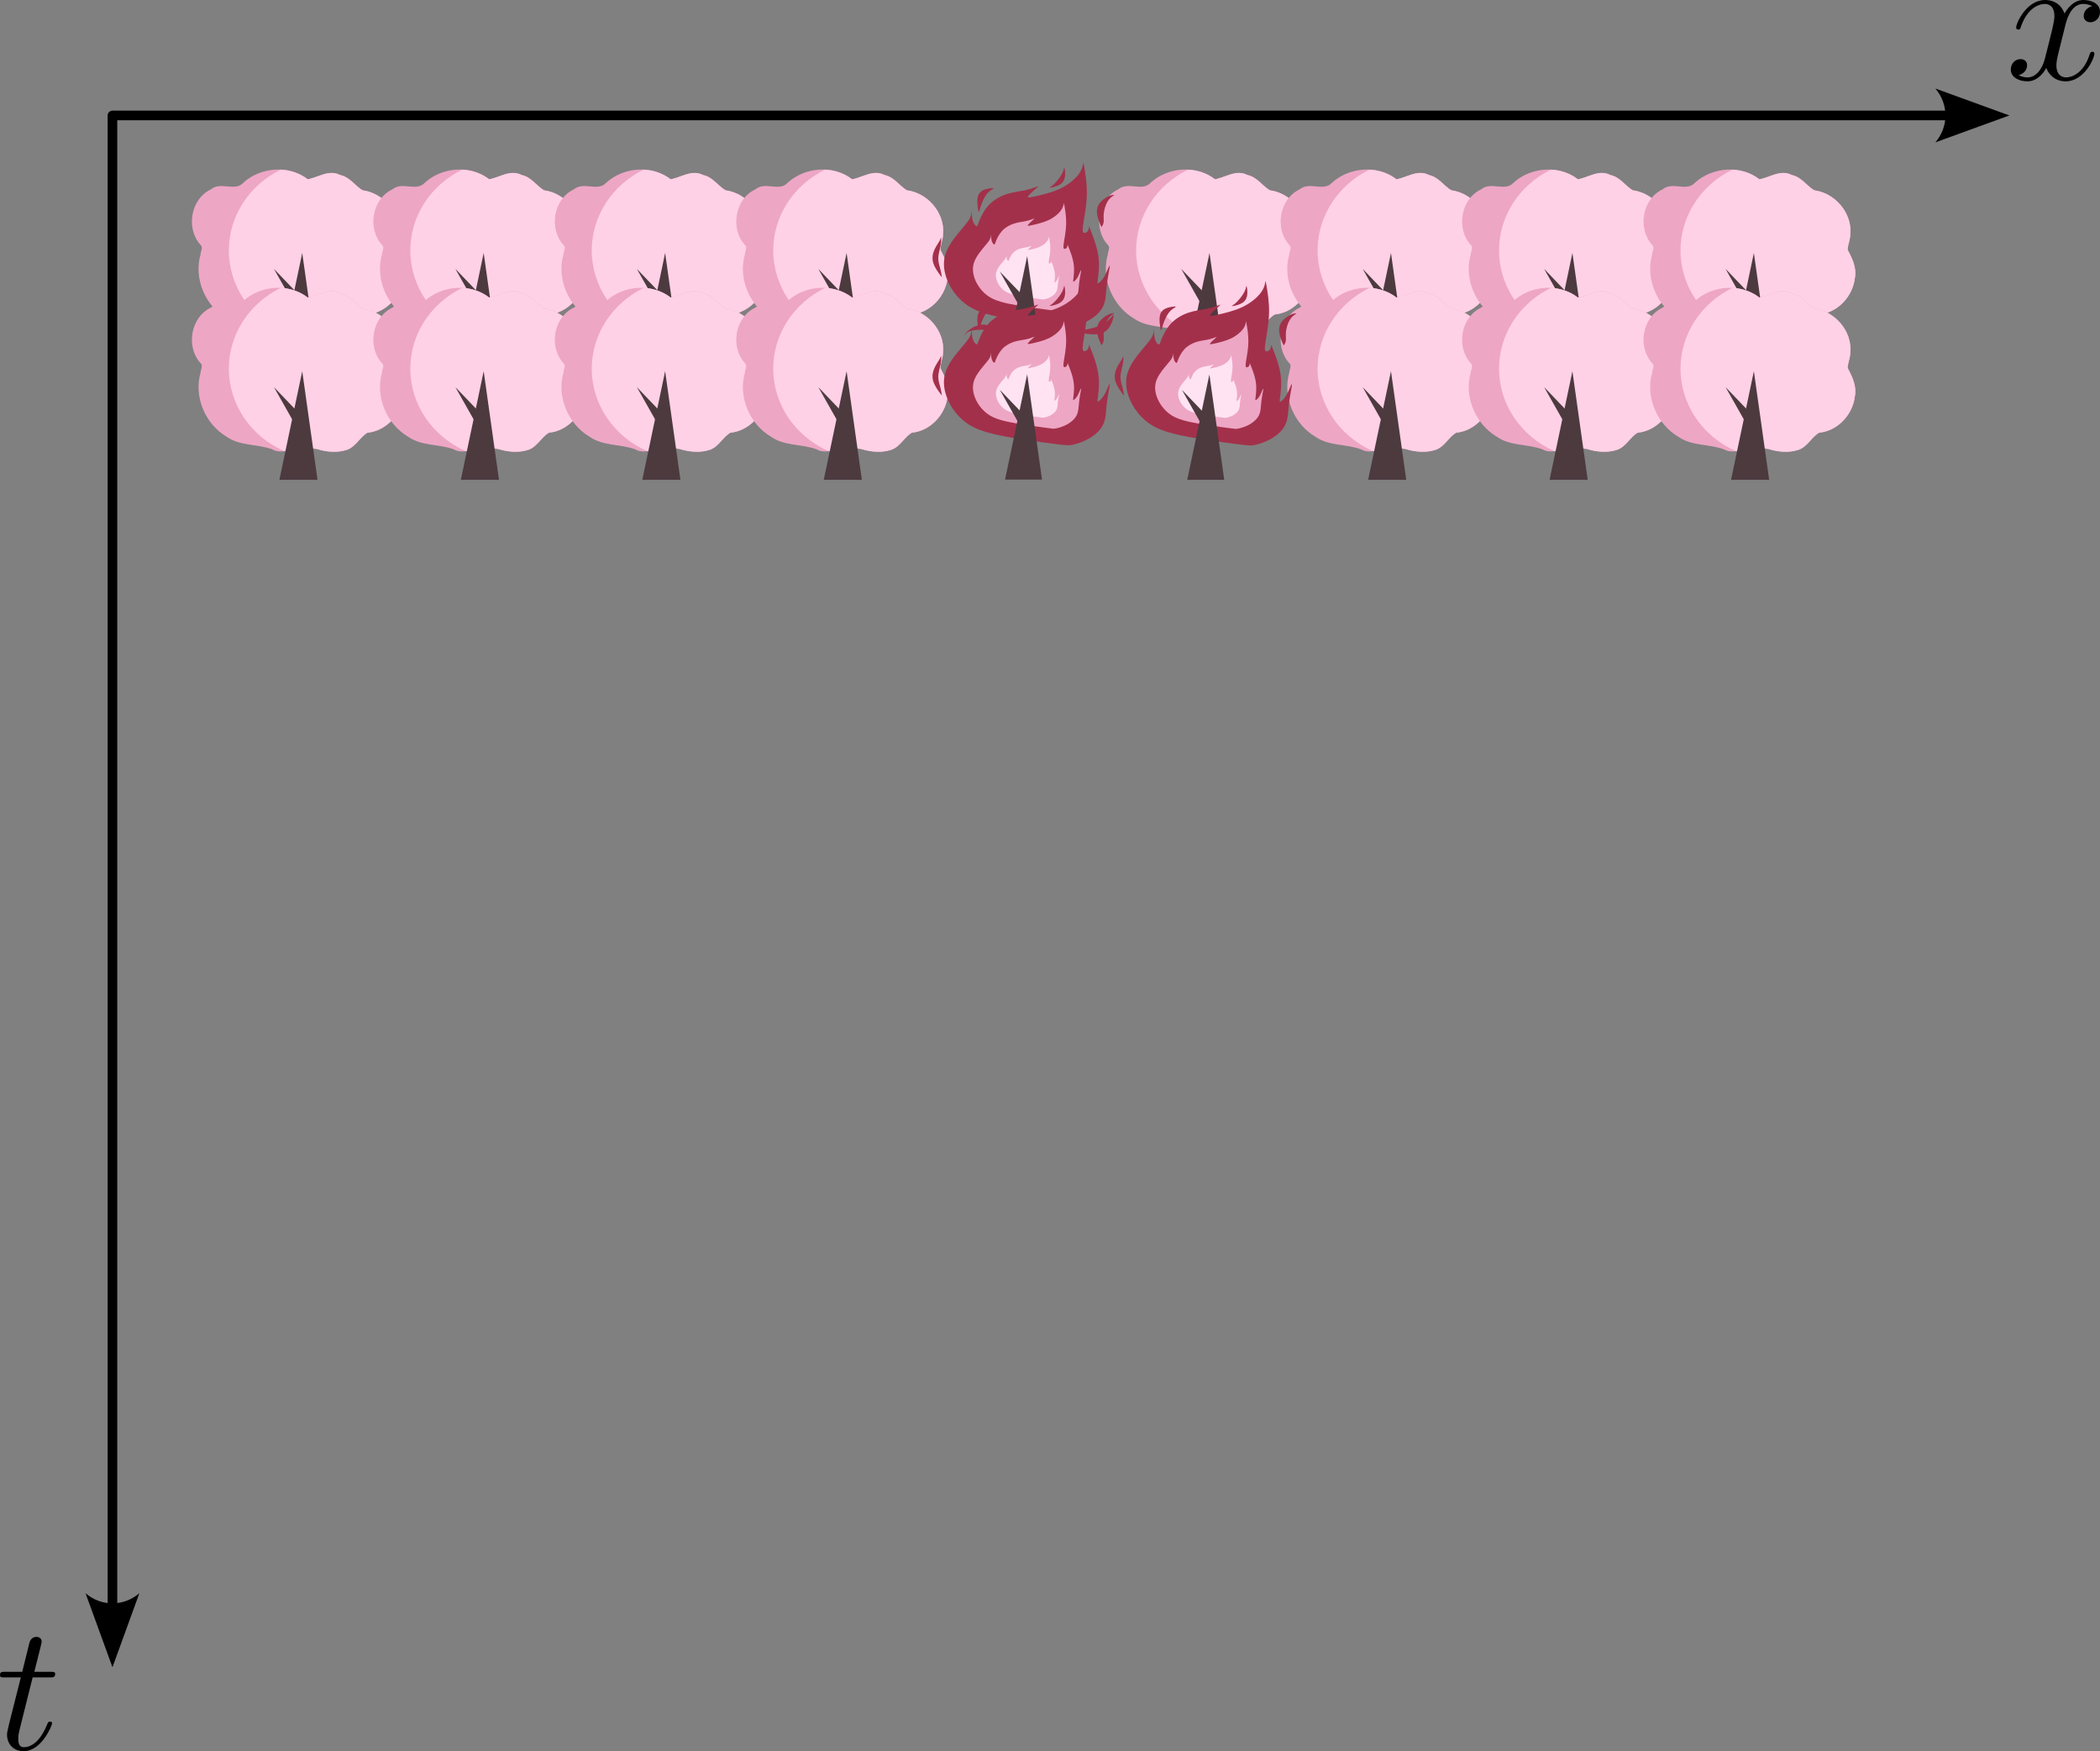 <?xml version="1.0" encoding="UTF-8" standalone="no"?>
<svg
   width="503.557pt"
   height="419.805pt"
   viewBox="0 0 503.557 419.805"
   version="1.2"
   id="svg711"
   sodipodi:docname="arbre10.svg"
   inkscape:version="1.4.1 (1:1.4.1+202503302257+93de688d07)"
   inkscape:export-filename="arbre2.svg"
   inkscape:export-xdpi="320"
   inkscape:export-ydpi="320"
   xmlns:inkscape="http://www.inkscape.org/namespaces/inkscape"
   xmlns:sodipodi="http://sodipodi.sourceforge.net/DTD/sodipodi-0.dtd"
   xmlns="http://www.w3.org/2000/svg"
   xmlns:svg="http://www.w3.org/2000/svg">
  <rect x="0" y="0" width="503.557" height="419.805" fill="#808080" stroke="none"/>
  <sodipodi:namedview
     id="namedview711"
     pagecolor="#ffffff"
     bordercolor="#666666"
     borderopacity="1.0"
     inkscape:showpageshadow="2"
     inkscape:pageopacity="0.0"
     inkscape:pagecheckerboard="0"
     inkscape:deskcolor="#d1d1d1"
     inkscape:document-units="pt"
     inkscape:zoom="1.2677771"
     inkscape:cx="331.28853"
     inkscape:cy="305.65311"
     inkscape:window-width="1850"
     inkscape:window-height="1016"
     inkscape:window-x="0"
     inkscape:window-y="0"
     inkscape:window-maximized="1"
     inkscape:current-layer="surface4059148">
    <inkscape:page
       x="0"
       y="0"
       width="503.557"
       height="419.805"
       id="page2"
       margin="0"
       bleed="0" />
  </sodipodi:namedview>
  <defs
     id="defs2">
    <clipPath
       id="clip1">
      <path
         d="m 482,0 h 21.555 V 20 H 482 Z m 0,0"
         id="path1" />
    </clipPath>
    <clipPath
       id="clip2">
      <path
         d="m 0,392 h 14 v 27.805 H 0 Z m 0,0"
         id="path2" />
    </clipPath>
  </defs>
  <g
     id="surface4059148">
    <path
       style="fill:#eea6c5;fill-opacity:1;fill-rule:nonzero;stroke:none"
       d="m 289.551,79.594 c -2.004,-0.566 -4.539,1.039 -6.676,-0.207 -3.582,-1.359 -7.746,-0.742 -10.996,-3.055 -5.117,-3.02 -7.898,-9.57 -6.238,-15.324 0.019,-0.781 0.711,-1.723 -0.031,-2.328 -3.535,-3.926 -2.34,-11.004 2.516,-13.277 2.383,-1.992 5.754,0.645 7.773,-1.598 4.141,-3.781 10.953,-4.305 15.441,-0.832 2.375,-0.359 5.074,-2.453 7.797,-1.012 2.273,0.465 3.566,2.578 5.336,3.652 4.992,0.637 9.148,5.422 8.684,10.508 0,1.273 -0.598,2.527 -0.648,3.75 1.117,2.094 2.223,4.359 1.734,6.809 -0.504,4.371 -4.109,8.281 -8.562,8.703 -1.789,1.02 -2.77,3.316 -4.875,4.082 -2.391,0.809 -5,0.551 -7.336,-0.188 -1.918,-0.035 -5,-2.5 -2.18,-3.824 2.977,-0.82 0.09,2.773 -0.93,3.406 -0.266,0.25 -0.535,0.496 -0.809,0.734 z m 0,0"
       id="path3" />
    <path
       style="fill:#ffd1e6;fill-opacity:1;fill-rule:nonzero;stroke:none"
       d="m 284.887,40.66 c -7.645,3.746 -12.449,11.219 -12.457,19.375 0.004,8.488 5.195,16.199 13.312,19.781 1.328,-0.156 2.656,-0.547 3.809,-0.223 0.273,-0.238 0.543,-0.484 0.809,-0.734 0.18,-0.113 0.422,-0.324 0.68,-0.582 0.688,0.574 1.652,0.984 2.43,1 2.336,0.738 4.945,0.996 7.336,0.188 2.105,-0.766 3.086,-3.062 4.875,-4.082 4.453,-0.422 8.059,-4.332 8.562,-8.703 0.488,-2.449 -0.617,-4.715 -1.734,-6.809 0.051,-1.223 0.648,-2.477 0.648,-3.75 0.465,-5.086 -3.688,-9.871 -8.684,-10.508 -1.77,-1.074 -3.062,-3.188 -5.336,-3.652 -2.723,-1.441 -5.422,0.652 -7.797,1.012 -1.867,-1.445 -4.141,-2.195 -6.453,-2.312 z m 0,0"
       id="path4" />
    <path
       style="fill:#4c3a3f;fill-opacity:1;fill-rule:nonzero;stroke:none"
       d="m 284.551,86.676 h 9.141 l -3.664,-26.035 z m 0,0"
       id="path5" />
    <path
       style="fill:#4c3a3f;fill-opacity:1;fill-rule:nonzero;stroke:none"
       d="m 287.777,72.477 -4.531,-8.012 5.035,5.25 z m 0,0"
       id="path6" />
    <path
       style="fill:#eea6c5;fill-opacity:1;fill-rule:nonzero;stroke:none"
       d="M 71.996,79.594 C 69.992,79.027 67.457,80.633 65.32,79.387 61.738,78.027 57.574,78.645 54.324,76.332 49.207,73.312 46.426,66.762 48.086,61.008 c 0.02,-0.781 0.711,-1.723 -0.031,-2.328 -3.535,-3.926 -2.34,-11.004 2.516,-13.277 2.383,-1.992 5.754,0.645 7.773,-1.598 4.141,-3.781 10.953,-4.305 15.441,-0.832 2.375,-0.359 5.074,-2.453 7.797,-1.012 2.273,0.465 3.566,2.578 5.336,3.652 4.992,0.637 9.148,5.422 8.684,10.508 0,1.273 -0.598,2.527 -0.648,3.75 1.117,2.094 2.223,4.359 1.734,6.809 -0.504,4.371 -4.109,8.281 -8.562,8.703 -1.789,1.02 -2.77,3.316 -4.875,4.082 -2.391,0.809 -5,0.551 -7.336,-0.188 -1.918,-0.035 -5,-2.5 -2.18,-3.824 2.977,-0.82 0.09,2.773 -0.93,3.406 -0.266,0.25 -0.535,0.496 -0.809,0.734 z m 0,0"
       id="path7" />
    <path
       style="fill:#ffd1e6;fill-opacity:1;fill-rule:nonzero;stroke:none"
       d="M 67.332,40.66 C 59.688,44.406 54.883,51.879 54.875,60.035 c 0.004,8.488 5.195,16.199 13.312,19.781 1.328,-0.156 2.656,-0.547 3.809,-0.223 0.273,-0.238 0.543,-0.484 0.809,-0.734 0.18,-0.113 0.422,-0.324 0.68,-0.582 0.688,0.574 1.652,0.984 2.43,1 2.336,0.738 4.945,0.996 7.336,0.188 2.105,-0.766 3.086,-3.062 4.875,-4.082 4.453,-0.422 8.059,-4.332 8.562,-8.703 0.488,-2.449 -0.617,-4.715 -1.734,-6.809 0.051,-1.223 0.648,-2.477 0.648,-3.75 0.465,-5.086 -3.691,-9.871 -8.684,-10.508 -1.77,-1.074 -3.062,-3.188 -5.336,-3.652 -2.723,-1.441 -5.422,0.652 -7.797,1.012 -1.867,-1.445 -4.141,-2.195 -6.453,-2.312 z m 0,0"
       id="path8" />
    <path
       style="fill:#4c3a3f;fill-opacity:1;fill-rule:nonzero;stroke:none"
       d="m 66.996,86.676 h 9.141 L 72.473,60.641 Z m 0,0"
       id="path9" />
    <path
       style="fill:#4c3a3f;fill-opacity:1;fill-rule:nonzero;stroke:none"
       d="m 70.223,72.477 -4.531,-8.012 5.035,5.25 z m 0,0"
       id="path10" />
    <path
       style="fill:#eea6c5;fill-opacity:1;fill-rule:nonzero;stroke:none"
       d="m 115.508,79.594 c -2.004,-0.566 -4.539,1.039 -6.676,-0.207 -3.582,-1.359 -7.75,-0.742 -10.996,-3.055 C 92.719,73.312 89.934,66.762 91.594,61.008 c 0.02,-0.781 0.715,-1.723 -0.031,-2.328 -3.535,-3.926 -2.336,-11.004 2.52,-13.277 2.383,-1.992 5.754,0.645 7.773,-1.598 4.141,-3.781 10.949,-4.305 15.441,-0.832 2.375,-0.359 5.074,-2.453 7.797,-1.012 2.273,0.465 3.566,2.578 5.336,3.652 4.992,0.637 9.145,5.422 8.684,10.508 0,1.273 -0.598,2.527 -0.648,3.75 1.117,2.094 2.223,4.359 1.734,6.809 -0.504,4.371 -4.109,8.281 -8.566,8.703 -1.789,1.02 -2.77,3.316 -4.871,4.082 -2.395,0.809 -5,0.551 -7.34,-0.188 -1.918,-0.035 -4.996,-2.5 -2.176,-3.824 2.973,-0.82 0.09,2.773 -0.93,3.406 -0.266,0.25 -0.535,0.496 -0.809,0.734 z m 0,0"
       id="path11" />
    <path
       style="fill:#ffd1e6;fill-opacity:1;fill-rule:nonzero;stroke:none"
       d="m 110.844,40.66 c -7.648,3.746 -12.453,11.219 -12.457,19.375 0.004,8.488 5.195,16.199 13.313,19.781 1.328,-0.156 2.656,-0.547 3.809,-0.223 0.273,-0.238 0.543,-0.484 0.809,-0.734 0.18,-0.113 0.422,-0.324 0.676,-0.582 0.691,0.574 1.656,0.984 2.43,1 2.34,0.738 4.945,0.996 7.336,0.188 2.105,-0.766 3.086,-3.062 4.875,-4.082 4.457,-0.422 8.062,-4.332 8.566,-8.703 0.488,-2.449 -0.617,-4.715 -1.734,-6.809 0.051,-1.223 0.648,-2.477 0.648,-3.75 0.461,-5.086 -3.691,-9.871 -8.684,-10.508 -1.77,-1.074 -3.062,-3.188 -5.336,-3.652 -2.723,-1.441 -5.422,0.652 -7.797,1.012 -1.871,-1.445 -4.141,-2.195 -6.453,-2.312 z m 0,0"
       id="path12" />
    <path
       style="fill:#4c3a3f;fill-opacity:1;fill-rule:nonzero;stroke:none"
       d="m 110.508,86.676 h 9.141 l -3.668,-26.035 z m 0,0"
       id="path13" />
    <path
       style="fill:#4c3a3f;fill-opacity:1;fill-rule:nonzero;stroke:none"
       d="m 113.734,72.477 -4.535,-8.012 5.039,5.25 z m 0,0"
       id="path14" />
    <path
       style="fill:#eea6c5;fill-opacity:1;fill-rule:nonzero;stroke:none"
       d="m 159.02,79.594 c -2.004,-0.566 -4.539,1.039 -6.68,-0.207 -3.582,-1.359 -7.746,-0.742 -10.992,-3.055 -5.117,-3.02 -7.902,-9.57 -6.242,-15.324 0.019,-0.781 0.715,-1.723 -0.031,-2.328 -3.535,-3.926 -2.336,-11.004 2.52,-13.277 2.383,-1.992 5.754,0.645 7.773,-1.598 4.137,-3.781 10.949,-4.305 15.441,-0.832 2.375,-0.359 5.074,-2.453 7.797,-1.012 2.273,0.465 3.566,2.578 5.336,3.652 4.992,0.637 9.145,5.422 8.684,10.508 0,1.273 -0.598,2.527 -0.648,3.75 1.113,2.094 2.223,4.359 1.734,6.809 -0.504,4.371 -4.113,8.281 -8.566,8.703 -1.789,1.02 -2.77,3.316 -4.875,4.082 -2.391,0.809 -4.996,0.551 -7.336,-0.188 -1.918,-0.035 -4.996,-2.5 -2.176,-3.824 2.973,-0.82 0.09,2.773 -0.93,3.406 -0.266,0.25 -0.535,0.496 -0.809,0.734 z m 0,0"
       id="path15" />
    <path
       style="fill:#ffd1e6;fill-opacity:1;fill-rule:nonzero;stroke:none"
       d="m 154.355,40.66 c -7.648,3.746 -12.453,11.219 -12.461,19.375 0.004,8.488 5.199,16.199 13.316,19.781 1.328,-0.156 2.656,-0.547 3.809,-0.223 0.273,-0.238 0.543,-0.484 0.809,-0.734 0.18,-0.113 0.422,-0.324 0.676,-0.582 0.691,0.574 1.656,0.984 2.43,1 2.34,0.738 4.945,0.996 7.336,0.188 2.105,-0.766 3.086,-3.062 4.875,-4.082 4.457,-0.422 8.062,-4.332 8.566,-8.703 0.488,-2.449 -0.621,-4.715 -1.734,-6.809 0.051,-1.223 0.648,-2.477 0.648,-3.75 0.461,-5.086 -3.691,-9.871 -8.684,-10.508 -1.77,-1.074 -3.062,-3.188 -5.336,-3.652 -2.723,-1.441 -5.422,0.652 -7.797,1.012 -1.871,-1.445 -4.141,-2.195 -6.453,-2.312 z m 0,0"
       id="path16" />
    <path
       style="fill:#4c3a3f;fill-opacity:1;fill-rule:nonzero;stroke:none"
       d="m 154.016,86.676 h 9.141 l -3.664,-26.035 z m 0,0"
       id="path17" />
    <path
       style="fill:#4c3a3f;fill-opacity:1;fill-rule:nonzero;stroke:none"
       d="m 157.246,72.477 -4.535,-8.012 5.039,5.25 z m 0,0"
       id="path18" />
    <path
       style="fill:#eea6c5;fill-opacity:1;fill-rule:nonzero;stroke:none"
       d="m 202.527,79.594 c -2,-0.566 -4.535,1.039 -6.676,-0.207 -3.582,-1.359 -7.746,-0.742 -10.992,-3.055 -5.117,-3.02 -7.902,-9.57 -6.242,-15.324 0.019,-0.781 0.715,-1.723 -0.031,-2.328 -3.535,-3.926 -2.336,-11.004 2.52,-13.277 2.383,-1.992 5.754,0.645 7.773,-1.598 4.137,-3.781 10.949,-4.305 15.441,-0.832 2.375,-0.359 5.074,-2.453 7.793,-1.012 2.277,0.465 3.566,2.578 5.34,3.652 4.992,0.637 9.145,5.422 8.68,10.508 0.004,1.273 -0.594,2.527 -0.645,3.75 1.113,2.094 2.223,4.359 1.73,6.809 -0.504,4.371 -4.109,8.281 -8.562,8.703 -1.789,1.02 -2.77,3.316 -4.875,4.082 -2.391,0.809 -4.996,0.551 -7.336,-0.188 -1.918,-0.035 -5,-2.5 -2.176,-3.824 2.973,-0.82 0.086,2.773 -0.934,3.406 -0.262,0.25 -0.535,0.496 -0.809,0.734 z m 0,0"
       id="path19" />
    <path
       style="fill:#ffd1e6;fill-opacity:1;fill-rule:nonzero;stroke:none"
       d="m 197.863,40.66 c -7.645,3.746 -12.449,11.219 -12.457,19.375 0.004,8.488 5.199,16.199 13.316,19.781 1.324,-0.156 2.652,-0.547 3.805,-0.223 0.273,-0.238 0.547,-0.484 0.809,-0.734 0.184,-0.113 0.426,-0.324 0.68,-0.582 0.688,0.574 1.652,0.984 2.43,1 2.34,0.738 4.945,0.996 7.336,0.188 2.105,-0.766 3.086,-3.062 4.875,-4.082 4.453,-0.422 8.059,-4.332 8.562,-8.703 0.488,-2.449 -0.617,-4.715 -1.73,-6.809 0.051,-1.223 0.648,-2.477 0.648,-3.75 0.461,-5.086 -3.691,-9.871 -8.684,-10.508 -1.773,-1.074 -3.062,-3.188 -5.34,-3.652 -2.719,-1.441 -5.418,0.652 -7.793,1.012 -1.871,-1.445 -4.141,-2.195 -6.457,-2.312 z m 0,0"
       id="path20" />
    <path
       style="fill:#4c3a3f;fill-opacity:1;fill-rule:nonzero;stroke:none"
       d="m 197.527,86.676 h 9.141 l -3.664,-26.035 z m 0,0"
       id="path21" />
    <path
       style="fill:#4c3a3f;fill-opacity:1;fill-rule:nonzero;stroke:none"
       d="m 200.758,72.477 -4.535,-8.012 5.039,5.25 z m 0,0"
       id="path22" />
    <path
       style="fill:#eea6c5;fill-opacity:1;fill-rule:nonzero;stroke:none"
       d="m 333.062,79.594 c -2.004,-0.566 -4.539,1.039 -6.676,-0.207 -3.582,-1.359 -7.746,-0.742 -10.992,-3.055 -5.121,-3.02 -7.902,-9.57 -6.242,-15.324 0.019,-0.781 0.711,-1.723 -0.031,-2.328 -3.535,-3.926 -2.34,-11.004 2.516,-13.277 2.383,-1.992 5.754,0.645 7.773,-1.598 4.141,-3.781 10.953,-4.305 15.441,-0.832 2.375,-0.359 5.074,-2.453 7.797,-1.012 2.273,0.465 3.566,2.578 5.336,3.652 4.996,0.637 9.148,5.422 8.684,10.508 0,1.273 -0.598,2.527 -0.648,3.75 1.117,2.094 2.223,4.359 1.734,6.809 -0.504,4.371 -4.109,8.281 -8.562,8.703 -1.789,1.02 -2.77,3.316 -4.875,4.082 -2.391,0.809 -5,0.551 -7.336,-0.188 -1.918,-0.035 -5,-2.5 -2.18,-3.824 2.977,-0.82 0.09,2.773 -0.93,3.406 -0.266,0.25 -0.535,0.496 -0.809,0.734 z m 0,0"
       id="path23" />
    <path
       style="fill:#ffd1e6;fill-opacity:1;fill-rule:nonzero;stroke:none"
       d="m 328.398,40.66 c -7.645,3.746 -12.449,11.219 -12.457,19.375 0.004,8.488 5.195,16.199 13.312,19.781 1.328,-0.156 2.656,-0.547 3.809,-0.223 0.273,-0.238 0.543,-0.484 0.809,-0.734 0.184,-0.113 0.422,-0.324 0.68,-0.582 0.688,0.574 1.652,0.984 2.43,1 2.336,0.738 4.945,0.996 7.336,0.188 2.105,-0.766 3.086,-3.062 4.875,-4.082 4.453,-0.422 8.059,-4.332 8.562,-8.703 0.488,-2.449 -0.617,-4.715 -1.734,-6.809 0.051,-1.223 0.648,-2.477 0.648,-3.75 0.465,-5.086 -3.688,-9.871 -8.684,-10.508 -1.77,-1.074 -3.062,-3.188 -5.336,-3.652 -2.723,-1.441 -5.422,0.652 -7.797,1.012 -1.867,-1.445 -4.141,-2.195 -6.453,-2.312 z m 0,0"
       id="path24" />
    <path
       style="fill:#4c3a3f;fill-opacity:1;fill-rule:nonzero;stroke:none"
       d="m 328.062,86.676 h 9.141 l -3.664,-26.035 z m 0,0"
       id="path25" />
    <path
       style="fill:#4c3a3f;fill-opacity:1;fill-rule:nonzero;stroke:none"
       d="m 331.289,72.477 -4.531,-8.012 5.035,5.25 z m 0,0"
       id="path26" />
    <path
       style="fill:#eea6c5;fill-opacity:1;fill-rule:nonzero;stroke:none"
       d="m 376.574,79.594 c -2.004,-0.566 -4.539,1.039 -6.676,-0.207 -3.582,-1.359 -7.75,-0.742 -10.996,-3.055 C 353.785,73.312 351,66.762 352.66,61.008 c 0.019,-0.781 0.715,-1.723 -0.031,-2.328 -3.531,-3.926 -2.336,-11.004 2.52,-13.277 2.383,-1.992 5.754,0.645 7.773,-1.598 4.141,-3.781 10.949,-4.305 15.441,-0.832 2.375,-0.359 5.074,-2.453 7.797,-1.012 2.273,0.465 3.566,2.578 5.336,3.652 4.992,0.637 9.145,5.422 8.684,10.508 0,1.273 -0.598,2.527 -0.648,3.75 1.117,2.094 2.223,4.359 1.734,6.809 -0.504,4.371 -4.109,8.281 -8.566,8.703 -1.789,1.02 -2.77,3.316 -4.871,4.082 -2.395,0.809 -5,0.551 -7.34,-0.188 -1.918,-0.035 -4.996,-2.5 -2.176,-3.824 2.973,-0.82 0.09,2.773 -0.93,3.406 -0.266,0.25 -0.535,0.496 -0.809,0.734 z m 0,0"
       id="path27" />
    <path
       style="fill:#ffd1e6;fill-opacity:1;fill-rule:nonzero;stroke:none"
       d="m 371.91,40.66 c -7.648,3.746 -12.453,11.219 -12.457,19.375 0.004,8.488 5.195,16.199 13.312,19.781 1.328,-0.156 2.656,-0.547 3.809,-0.223 0.273,-0.238 0.543,-0.484 0.809,-0.734 0.18,-0.113 0.422,-0.324 0.676,-0.582 0.691,0.574 1.656,0.984 2.43,1 2.34,0.738 4.945,0.996 7.34,0.188 2.102,-0.766 3.082,-3.062 4.875,-4.082 4.453,-0.422 8.059,-4.332 8.562,-8.703 0.488,-2.449 -0.617,-4.715 -1.734,-6.809 0.051,-1.223 0.648,-2.477 0.648,-3.75 0.465,-5.086 -3.691,-9.871 -8.684,-10.508 -1.77,-1.074 -3.062,-3.188 -5.336,-3.652 -2.723,-1.441 -5.422,0.652 -7.797,1.012 -1.871,-1.445 -4.141,-2.195 -6.453,-2.312 z m 0,0"
       id="path28" />
    <path
       style="fill:#4c3a3f;fill-opacity:1;fill-rule:nonzero;stroke:none"
       d="m 371.574,86.676 h 9.141 l -3.668,-26.035 z m 0,0"
       id="path29" />
    <path
       style="fill:#4c3a3f;fill-opacity:1;fill-rule:nonzero;stroke:none"
       d="m 374.801,72.477 -4.531,-8.012 5.035,5.25 z m 0,0"
       id="path30" />
    <path
       style="fill:#eea6c5;fill-opacity:1;fill-rule:nonzero;stroke:none"
       d="m 420.086,79.594 c -2.004,-0.566 -4.539,1.039 -6.676,-0.207 -3.582,-1.359 -7.75,-0.742 -10.996,-3.055 -5.117,-3.02 -7.902,-9.57 -6.242,-15.324 0.019,-0.781 0.715,-1.723 -0.031,-2.328 -3.535,-3.926 -2.336,-11.004 2.52,-13.277 2.383,-1.992 5.754,0.645 7.773,-1.598 4.141,-3.781 10.949,-4.305 15.441,-0.832 2.375,-0.359 5.074,-2.453 7.797,-1.012 2.273,0.465 3.566,2.578 5.336,3.652 4.992,0.637 9.145,5.422 8.684,10.508 0,1.273 -0.598,2.527 -0.648,3.75 1.117,2.094 2.223,4.359 1.734,6.809 -0.504,4.371 -4.109,8.281 -8.566,8.703 -1.789,1.02 -2.77,3.316 -4.871,4.082 -2.395,0.809 -5,0.551 -7.34,-0.188 -1.918,-0.035 -4.996,-2.5 -2.176,-3.824 2.973,-0.82 0.09,2.773 -0.93,3.406 -0.266,0.25 -0.535,0.496 -0.809,0.734 z m 0,0"
       id="path31" />
    <path
       style="fill:#ffd1e6;fill-opacity:1;fill-rule:nonzero;stroke:none"
       d="m 415.422,40.66 c -7.648,3.746 -12.453,11.219 -12.457,19.375 0.004,8.488 5.195,16.199 13.312,19.781 1.328,-0.156 2.656,-0.547 3.809,-0.223 0.273,-0.238 0.543,-0.484 0.809,-0.734 0.18,-0.113 0.422,-0.324 0.676,-0.582 0.691,0.574 1.656,0.984 2.43,1 2.34,0.738 4.945,0.996 7.34,0.188 2.102,-0.766 3.082,-3.062 4.871,-4.082 4.457,-0.422 8.062,-4.332 8.566,-8.703 0.488,-2.449 -0.617,-4.715 -1.734,-6.809 0.051,-1.223 0.648,-2.477 0.648,-3.75 C 444.152,51.035 440,46.25 435.008,45.613 c -1.77,-1.074 -3.062,-3.188 -5.336,-3.652 -2.723,-1.441 -5.422,0.652 -7.797,1.012 -1.871,-1.445 -4.141,-2.195 -6.453,-2.312 z m 0,0"
       id="path32" />
    <path
       style="fill:#4c3a3f;fill-opacity:1;fill-rule:nonzero;stroke:none"
       d="m 415.086,86.676 h 9.141 l -3.668,-26.035 z m 0,0"
       id="path33" />
    <path
       style="fill:#4c3a3f;fill-opacity:1;fill-rule:nonzero;stroke:none"
       d="m 418.312,72.477 -4.535,-8.012 5.039,5.25 z m 0,0"
       id="path34" />
    <path
       style="fill:#a3304a;fill-opacity:1;fill-rule:nonzero;stroke:none"
       d="m 252.676,78.043 c -3.246,-0.414 -9.309,-1.219 -13.414,-2.109 C 235.152,75.043 233,74.062 231.23,72.645 c -1.766,-1.418 -3.145,-3.277 -3.996,-5.277 -0.852,-2 -1.18,-4.145 -0.609,-6.168 0.57,-2.027 2.039,-3.93 3.23,-5.387 1.191,-1.453 2.105,-2.457 2.574,-3.246 0.469,-0.789 0.492,-1.363 0.504,-1.727 0.016,-0.367 0.027,-0.527 0.051,-0.066 0.023,0.457 0.066,1.535 0.309,2.27 0.238,0.734 0.68,1.125 0.898,1.164 0.223,0.039 0.223,-0.27 0.605,-1.227 0.379,-0.957 1.137,-2.559 2.285,-3.797 1.148,-1.238 2.691,-2.113 4.227,-2.625 1.539,-0.508 3.074,-0.656 4.344,-0.914 1.27,-0.262 2.266,-0.629 2.82,-0.844 0.555,-0.211 0.664,-0.27 0.133,0.219 -0.531,0.484 -1.699,1.512 -2.023,1.98 -0.324,0.473 0.199,0.379 1.672,0.059 1.477,-0.32 3.906,-0.875 5.902,-1.812 1.992,-0.938 3.555,-2.258 4.422,-3.387 0.867,-1.129 1.039,-2.066 1.121,-2.551 0.082,-0.484 0.07,-0.512 0.293,0.758 0.223,1.27 0.676,3.832 0.625,6.488 -0.051,2.656 -0.602,5.402 -0.852,7.008 -0.246,1.609 -0.188,2.074 0.07,2.223 0.258,0.145 0.719,-0.027 0.973,-0.352 0.254,-0.328 0.305,-0.812 0.32,-1.035 0.016,-0.223 -0.004,-0.191 0.246,0.449 0.25,0.645 0.766,1.891 1.211,3.262 0.445,1.371 0.816,2.863 0.91,4.445 0.09,1.578 -0.094,3.246 -0.215,4.215 -0.121,0.969 -0.18,1.238 0.078,1.117 0.258,-0.117 0.828,-0.621 1.297,-1.348 0.469,-0.73 0.832,-1.68 1.098,-2.281 0.266,-0.602 0.434,-0.855 0.316,-0.062 -0.113,0.793 -0.508,2.633 -0.695,4.367 -0.191,1.738 -0.172,3.375 -0.809,4.773 -0.641,1.402 -1.934,2.566 -3.34,3.391 -1.406,0.824 -2.922,1.305 -3.898,1.535 -0.977,0.227 -1.406,0.199 -4.652,-0.219 z m 0,0"
       id="path35" />
    <path
       style="fill:#eea6c5;fill-opacity:1;fill-rule:nonzero;stroke:none"
       d="m 250.332,74.145 c -1.977,-0.262 -5.926,-0.785 -8.605,-1.367 -2.68,-0.578 -4.082,-1.219 -5.234,-2.141 -1.152,-0.926 -2.051,-2.141 -2.609,-3.445 -0.555,-1.305 -0.77,-2.703 -0.395,-4.02 0.371,-1.32 1.328,-2.562 2.105,-3.512 0.777,-0.949 1.375,-1.605 1.68,-2.117 0.305,-0.516 0.32,-0.891 0.328,-1.129 0.012,-0.238 0.016,-0.34 0.031,-0.043 0.019,0.301 0.043,1.004 0.203,1.48 0.156,0.48 0.441,0.734 0.586,0.762 0.145,0.023 0.145,-0.18 0.395,-0.801 0.246,-0.625 0.742,-1.668 1.492,-2.477 0.746,-0.809 1.75,-1.379 2.754,-1.711 1.004,-0.332 2.004,-0.43 2.832,-0.598 0.828,-0.168 1.477,-0.41 1.84,-0.547 0.359,-0.141 0.43,-0.176 0.086,0.141 -0.348,0.316 -1.109,0.988 -1.32,1.293 -0.211,0.305 0.129,0.246 1.094,0.035 0.961,-0.207 2.543,-0.57 3.844,-1.18 1.301,-0.613 2.32,-1.473 2.887,-2.207 0.566,-0.738 0.676,-1.352 0.73,-1.664 0.051,-0.316 0.047,-0.336 0.191,0.492 0.145,0.828 0.441,2.5 0.406,4.23 -0.031,1.734 -0.391,3.523 -0.555,4.57 -0.16,1.047 -0.121,1.352 0.047,1.449 0.168,0.094 0.469,-0.016 0.633,-0.23 0.168,-0.215 0.199,-0.527 0.211,-0.672 0.008,-0.148 -0.004,-0.125 0.156,0.293 0.164,0.418 0.504,1.23 0.793,2.125 0.289,0.895 0.531,1.867 0.594,2.898 0.059,1.031 -0.062,2.117 -0.141,2.75 -0.082,0.633 -0.117,0.805 0.051,0.727 0.168,-0.074 0.539,-0.406 0.844,-0.879 0.305,-0.477 0.543,-1.094 0.715,-1.488 0.176,-0.391 0.285,-0.559 0.211,-0.039 -0.074,0.516 -0.332,1.715 -0.457,2.848 -0.121,1.133 -0.109,2.199 -0.527,3.113 -0.414,0.914 -1.258,1.672 -2.176,2.211 -0.918,0.535 -1.906,0.852 -2.543,1 -0.637,0.148 -0.918,0.129 -1.059,0.121 -0.141,-0.012 -0.141,-0.012 -2.117,-0.273 z m 0,0"
       id="path36" />
    <path
       style="fill:#ffe3f3;fill-opacity:1;fill-rule:nonzero;stroke:none"
       d="m 248.746,71.621 c -1.152,-0.152 -3.461,-0.461 -5.023,-0.797 -1.566,-0.34 -2.387,-0.715 -3.059,-1.254 -0.672,-0.539 -1.195,-1.246 -1.523,-2.008 -0.324,-0.762 -0.449,-1.578 -0.23,-2.352 0.219,-0.77 0.777,-1.496 1.23,-2.047 0.453,-0.555 0.801,-0.938 0.98,-1.238 0.18,-0.301 0.188,-0.516 0.191,-0.656 0.008,-0.141 0.008,-0.199 0.019,-0.027 0.008,0.176 0.023,0.586 0.117,0.867 0.09,0.277 0.258,0.426 0.344,0.441 0.082,0.016 0.082,-0.102 0.227,-0.465 0.148,-0.367 0.434,-0.977 0.871,-1.445 0.438,-0.473 1.023,-0.805 1.609,-1 0.586,-0.195 1.172,-0.25 1.656,-0.352 0.48,-0.098 0.863,-0.238 1.074,-0.316 0.211,-0.082 0.25,-0.105 0.047,0.082 -0.199,0.184 -0.645,0.574 -0.77,0.754 -0.121,0.18 0.078,0.145 0.637,0.02 0.562,-0.121 1.488,-0.332 2.246,-0.688 0.762,-0.359 1.355,-0.859 1.684,-1.289 0.332,-0.43 0.398,-0.789 0.43,-0.973 0.031,-0.184 0.027,-0.195 0.109,0.289 0.086,0.484 0.258,1.457 0.238,2.469 -0.019,1.012 -0.23,2.059 -0.324,2.668 -0.094,0.613 -0.07,0.789 0.027,0.848 0.098,0.055 0.273,-0.012 0.371,-0.137 0.098,-0.121 0.117,-0.305 0.121,-0.391 0.008,-0.086 0,-0.074 0.094,0.172 0.094,0.242 0.293,0.719 0.461,1.238 0.172,0.523 0.312,1.094 0.348,1.695 0.035,0.602 -0.039,1.234 -0.082,1.605 -0.047,0.367 -0.07,0.469 0.027,0.426 0.102,-0.047 0.316,-0.238 0.496,-0.516 0.176,-0.277 0.316,-0.641 0.418,-0.867 0.102,-0.23 0.164,-0.328 0.121,-0.023 -0.043,0.301 -0.195,1 -0.266,1.66 -0.074,0.664 -0.066,1.285 -0.309,1.82 -0.242,0.531 -0.734,0.977 -1.27,1.289 -0.535,0.312 -1.113,0.496 -1.484,0.582 -0.371,0.09 -0.539,0.078 -0.621,0.074 -0.082,-0.008 -0.082,-0.008 -1.234,-0.16 z m 0,0"
       id="path37" />
    <path
       style="fill:#a3304a;fill-opacity:1;fill-rule:nonzero;stroke:none"
       d="m 225.422,65.934 c -0.445,-0.605 -1.336,-1.816 -1.66,-2.957 -0.324,-1.137 -0.09,-2.207 0.305,-3.098 0.395,-0.887 0.945,-1.602 1.246,-2.148 0.301,-0.547 0.352,-0.926 0.375,-0.715 0.027,0.211 0.027,1.016 -0.148,1.941 -0.18,0.926 -0.531,1.973 -0.551,2.945 -0.019,0.977 0.293,1.875 0.496,2.637 0.203,0.762 0.293,1.383 0.336,1.691 0.047,0.312 0.047,0.312 -0.398,-0.297 z m 0,0"
       id="path38" />
    <path
       style="fill:#a3304a;fill-opacity:1;fill-rule:nonzero;stroke:none"
       d="m 239.273,79.758 c -0.379,0.027 -1.684,-0.492 -3.086,-0.656 -1.402,-0.168 -2.906,0.023 -3.758,0.352 -0.848,0.332 -1.043,0.805 -1.098,0.852 -0.055,0.043 0.027,-0.34 0.688,-0.922 0.66,-0.586 1.895,-1.367 3.082,-1.535 1.188,-0.168 2.328,0.281 3.172,0.793 0.84,0.516 1.383,1.09 1,1.117 z m 0,0"
       id="path39" />
    <path
       style="fill:#a3304a;fill-opacity:1;fill-rule:nonzero;stroke:none"
       d="m 259.441,79.27 c 0.547,-0.246 2.148,-0.43 3.496,-0.902 1.348,-0.473 2.441,-1.238 3.121,-1.887 0.684,-0.648 0.953,-1.18 0.984,-0.945 0.035,0.234 -0.164,1.23 -0.598,2.16 -0.438,0.926 -1.105,1.781 -2.23,2.176 -1.129,0.391 -2.707,0.324 -3.754,0.137 -1.047,-0.188 -1.562,-0.496 -1.02,-0.738 z m 0,0"
       id="path40" />
    <path
       style="fill:#a3304a;fill-opacity:1;fill-rule:nonzero;stroke:none"
       d="m 234.535,50.23 c -0.09,-0.613 -0.27,-1.844 -0.133,-2.75 0.137,-0.91 0.59,-1.496 1.285,-1.852 0.691,-0.355 1.625,-0.48 2.125,-0.527 0.5,-0.047 0.566,-0.016 0.266,0.188 -0.301,0.199 -0.969,0.57 -1.527,1.312 -0.559,0.738 -1.012,1.848 -1.27,2.562 -0.258,0.715 -0.32,1.035 -0.398,1.25 -0.078,0.215 -0.168,0.324 -0.211,0.379 -0.047,0.051 -0.047,0.051 -0.137,-0.562 z m 0,0"
       id="path41" />
    <path
       style="fill:#a3304a;fill-opacity:1;fill-rule:nonzero;stroke:none"
       d="m 251.734,44.922 c 0.105,-0.105 0.539,-0.316 1.156,-0.93 0.617,-0.613 1.422,-1.625 1.828,-2.457 0.41,-0.832 0.422,-1.484 0.508,-1.324 0.086,0.156 0.246,1.125 0.168,1.941 -0.074,0.816 -0.391,1.473 -0.98,1.926 -0.594,0.449 -1.469,0.691 -2.016,0.816 -0.547,0.125 -0.77,0.133 -0.664,0.027 z m 0,0"
       id="path42" />
    <path
       style="fill:#a3304a;fill-opacity:1;fill-rule:nonzero;stroke:none"
       d="m 263.91,53.973 c -0.219,-0.496 -0.652,-1.488 -0.812,-2.441 -0.164,-0.957 -0.051,-1.875 0.473,-2.664 0.523,-0.785 1.461,-1.441 2.137,-1.773 0.676,-0.336 1.094,-0.352 1.32,-0.367 0.223,-0.012 0.258,-0.023 -0.031,0.168 -0.293,0.191 -0.906,0.586 -1.387,1.355 -0.477,0.766 -0.82,1.914 -0.93,2.824 -0.105,0.91 0.023,1.59 -0.031,2.113 -0.051,0.527 -0.289,0.902 -0.406,1.09 -0.117,0.188 -0.117,0.188 -0.332,-0.305 z m 0,0"
       id="path43" />
    <path
       style="fill:#4c3a3f;fill-opacity:1;fill-rule:nonzero;stroke:none"
       d="m 240.996,86.629 h 8.867 L 246.309,61.375 Z m 0,0"
       id="path44" />
    <path
       style="fill:#4c3a3f;fill-opacity:1;fill-rule:nonzero;stroke:none"
       d="m 244.129,72.855 -4.398,-7.77 4.887,5.09 z m 0,0"
       id="path45" />
    <path
       style="fill:#eea6c5;fill-opacity:1;fill-rule:nonzero;stroke:none"
       d="m 71.996,107.941 c -2.004,-0.566 -4.539,1.039 -6.676,-0.207 -3.582,-1.359 -7.746,-0.742 -10.996,-3.055 -5.117,-3.02 -7.898,-9.574 -6.238,-15.324 0.02,-0.785 0.711,-1.727 -0.031,-2.332 -3.535,-3.922 -2.34,-11 2.516,-13.273 2.383,-1.992 5.754,0.645 7.773,-1.598 4.141,-3.781 10.949,-4.305 15.441,-0.832 2.375,-0.359 5.074,-2.453 7.797,-1.012 2.273,0.461 3.566,2.578 5.336,3.652 4.992,0.637 9.148,5.422 8.684,10.508 0,1.27 -0.598,2.527 -0.648,3.75 1.117,2.094 2.223,4.359 1.734,6.809 -0.504,4.371 -4.109,8.277 -8.562,8.703 -1.789,1.02 -2.77,3.316 -4.875,4.082 -2.391,0.809 -5,0.551 -7.336,-0.191 -1.918,-0.031 -5,-2.496 -2.18,-3.82 2.977,-0.82 0.09,2.77 -0.93,3.406 -0.266,0.25 -0.535,0.492 -0.809,0.734 z m 0,0"
       id="path46" />
    <path
       style="fill:#ffd1e6;fill-opacity:1;fill-rule:nonzero;stroke:none"
       d="m 67.332,69.008 c -7.645,3.746 -12.453,11.219 -12.457,19.375 0.004,8.484 5.195,16.199 13.312,19.781 1.328,-0.156 2.656,-0.547 3.809,-0.223 0.273,-0.242 0.543,-0.484 0.809,-0.734 0.18,-0.113 0.422,-0.324 0.68,-0.582 0.688,0.574 1.652,0.984 2.43,0.996 2.336,0.742 4.945,1 7.336,0.191 2.105,-0.766 3.086,-3.062 4.875,-4.082 4.453,-0.426 8.059,-4.332 8.562,-8.703 0.488,-2.449 -0.617,-4.715 -1.734,-6.809 0.051,-1.223 0.648,-2.477 0.648,-3.75 0.465,-5.086 -3.691,-9.871 -8.684,-10.508 -1.77,-1.074 -3.062,-3.191 -5.336,-3.652 -2.723,-1.441 -5.422,0.652 -7.797,1.012 -1.867,-1.445 -4.141,-2.199 -6.453,-2.312 z m 0,0"
       id="path47" />
    <path
       style="fill:#4c3a3f;fill-opacity:1;fill-rule:nonzero;stroke:none"
       d="m 66.996,115.023 h 9.141 L 72.473,88.988 Z m 0,0"
       id="path48" />
    <path
       style="fill:#4c3a3f;fill-opacity:1;fill-rule:nonzero;stroke:none"
       d="m 70.223,100.824 -4.531,-8.012 5.035,5.25 z m 0,0"
       id="path49" />
    <path
       style="fill:#eea6c5;fill-opacity:1;fill-rule:nonzero;stroke:none"
       d="m 115.508,107.941 c -2.004,-0.566 -4.539,1.039 -6.676,-0.207 -3.582,-1.359 -7.75,-0.742 -10.996,-3.055 -5.117,-3.02 -7.902,-9.574 -6.242,-15.324 0.02,-0.785 0.715,-1.727 -0.031,-2.332 -3.535,-3.922 -2.336,-11 2.52,-13.273 2.383,-1.992 5.754,0.645 7.773,-1.598 4.141,-3.781 10.949,-4.305 15.441,-0.832 2.375,-0.359 5.074,-2.453 7.797,-1.012 2.273,0.461 3.566,2.578 5.336,3.652 4.992,0.637 9.145,5.422 8.684,10.508 0,1.27 -0.598,2.527 -0.648,3.75 1.117,2.094 2.223,4.359 1.734,6.809 -0.504,4.371 -4.109,8.277 -8.566,8.703 -1.789,1.02 -2.77,3.316 -4.871,4.082 -2.395,0.809 -5,0.551 -7.34,-0.191 -1.918,-0.031 -4.996,-2.496 -2.176,-3.82 2.973,-0.82 0.09,2.77 -0.93,3.406 -0.266,0.25 -0.535,0.492 -0.809,0.734 z m 0,0"
       id="path50" />
    <path
       style="fill:#ffd1e6;fill-opacity:1;fill-rule:nonzero;stroke:none"
       d="m 110.844,69.008 c -7.648,3.746 -12.453,11.219 -12.457,19.375 0.004,8.484 5.195,16.199 13.313,19.781 1.328,-0.156 2.656,-0.547 3.809,-0.223 0.273,-0.242 0.543,-0.484 0.809,-0.734 0.18,-0.113 0.422,-0.324 0.676,-0.582 0.691,0.574 1.656,0.984 2.43,0.996 2.34,0.742 4.945,1 7.336,0.191 2.105,-0.766 3.086,-3.062 4.875,-4.082 4.457,-0.426 8.062,-4.332 8.566,-8.703 0.488,-2.449 -0.617,-4.715 -1.734,-6.809 0.051,-1.223 0.648,-2.477 0.648,-3.75 0.461,-5.086 -3.691,-9.871 -8.684,-10.508 -1.77,-1.074 -3.062,-3.191 -5.336,-3.652 -2.723,-1.441 -5.422,0.652 -7.797,1.012 -1.871,-1.445 -4.141,-2.199 -6.453,-2.312 z m 0,0"
       id="path51" />
    <path
       style="fill:#4c3a3f;fill-opacity:1;fill-rule:nonzero;stroke:none"
       d="m 110.504,115.023 h 9.145 l -3.668,-26.035 z m 0,0"
       id="path52" />
    <path
       style="fill:#4c3a3f;fill-opacity:1;fill-rule:nonzero;stroke:none"
       d="m 113.734,100.824 -4.535,-8.012 5.039,5.25 z m 0,0"
       id="path53" />
    <path
       style="fill:#eea6c5;fill-opacity:1;fill-rule:nonzero;stroke:none"
       d="m 159.02,107.941 c -2.004,-0.566 -4.539,1.039 -6.68,-0.207 -3.582,-1.359 -7.746,-0.742 -10.992,-3.055 -5.117,-3.02 -7.902,-9.574 -6.242,-15.324 0.019,-0.785 0.715,-1.727 -0.031,-2.332 -3.535,-3.922 -2.336,-11 2.52,-13.273 2.383,-1.992 5.754,0.645 7.773,-1.598 4.137,-3.781 10.949,-4.305 15.441,-0.832 2.375,-0.359 5.074,-2.453 7.793,-1.012 2.277,0.461 3.57,2.578 5.34,3.652 4.992,0.637 9.145,5.422 8.684,10.508 0,1.27 -0.598,2.527 -0.648,3.75 1.113,2.094 2.223,4.359 1.734,6.809 -0.504,4.371 -4.113,8.277 -8.566,8.703 -1.789,1.02 -2.77,3.316 -4.875,4.082 -2.391,0.809 -4.996,0.551 -7.336,-0.191 -1.918,-0.031 -5,-2.496 -2.176,-3.82 2.973,-0.82 0.086,2.77 -0.93,3.406 -0.266,0.25 -0.535,0.492 -0.809,0.734 z m 0,0"
       id="path54" />
    <path
       style="fill:#ffd1e6;fill-opacity:1;fill-rule:nonzero;stroke:none"
       d="m 154.352,69.008 c -7.645,3.746 -12.449,11.219 -12.457,19.375 0.004,8.484 5.199,16.199 13.316,19.781 1.328,-0.156 2.652,-0.547 3.805,-0.223 0.273,-0.242 0.547,-0.484 0.812,-0.734 0.18,-0.113 0.422,-0.324 0.676,-0.582 0.688,0.574 1.656,0.984 2.43,0.996 2.34,0.742 4.945,1 7.336,0.191 2.105,-0.766 3.086,-3.062 4.875,-4.082 4.453,-0.426 8.059,-4.332 8.566,-8.703 0.488,-2.449 -0.621,-4.715 -1.734,-6.809 0.051,-1.223 0.648,-2.477 0.648,-3.75 0.461,-5.086 -3.691,-9.871 -8.684,-10.508 -1.77,-1.074 -3.062,-3.191 -5.34,-3.652 -2.719,-1.441 -5.418,0.652 -7.793,1.012 -1.871,-1.445 -4.141,-2.199 -6.457,-2.312 z m 0,0"
       id="path55" />
    <path
       style="fill:#4c3a3f;fill-opacity:1;fill-rule:nonzero;stroke:none"
       d="m 154.016,115.023 h 9.141 l -3.664,-26.035 z m 0,0"
       id="path56" />
    <path
       style="fill:#4c3a3f;fill-opacity:1;fill-rule:nonzero;stroke:none"
       d="m 157.246,100.824 -4.535,-8.012 5.039,5.25 z m 0,0"
       id="path57" />
    <path
       style="fill:#eea6c5;fill-opacity:1;fill-rule:nonzero;stroke:none"
       d="m 202.527,107.941 c -2,-0.566 -4.535,1.039 -6.676,-0.207 -3.582,-1.359 -7.746,-0.742 -10.992,-3.055 -5.121,-3.02 -7.902,-9.574 -6.242,-15.324 0.019,-0.785 0.715,-1.727 -0.031,-2.332 -3.535,-3.922 -2.336,-11 2.52,-13.273 2.383,-1.992 5.75,0.645 7.773,-1.598 4.137,-3.781 10.949,-4.305 15.441,-0.832 2.375,-0.359 5.074,-2.453 7.793,-1.012 2.277,0.461 3.566,2.578 5.34,3.652 4.992,0.637 9.145,5.422 8.68,10.508 0.004,1.27 -0.594,2.527 -0.645,3.75 1.113,2.094 2.219,4.359 1.73,6.809 -0.504,4.371 -4.109,8.277 -8.562,8.703 -1.789,1.02 -2.77,3.316 -4.875,4.082 -2.391,0.809 -4.996,0.551 -7.336,-0.191 -1.918,-0.031 -5,-2.496 -2.176,-3.82 2.973,-0.82 0.086,2.77 -0.934,3.406 -0.262,0.25 -0.535,0.492 -0.809,0.734 z m 0,0"
       id="path58" />
    <path
       style="fill:#ffd1e6;fill-opacity:1;fill-rule:nonzero;stroke:none"
       d="m 197.863,69.008 c -7.645,3.746 -12.449,11.219 -12.457,19.375 0.004,8.484 5.199,16.199 13.316,19.781 1.324,-0.156 2.652,-0.547 3.805,-0.223 0.273,-0.242 0.547,-0.484 0.809,-0.734 0.184,-0.113 0.426,-0.324 0.68,-0.582 0.688,0.574 1.652,0.984 2.43,0.996 2.34,0.742 4.945,1 7.336,0.191 2.105,-0.766 3.086,-3.062 4.875,-4.082 4.453,-0.426 8.059,-4.332 8.562,-8.703 0.488,-2.449 -0.617,-4.715 -1.73,-6.809 0.051,-1.223 0.648,-2.477 0.645,-3.75 0.465,-5.086 -3.688,-9.871 -8.68,-10.508 -1.773,-1.074 -3.062,-3.191 -5.34,-3.652 -2.719,-1.441 -5.418,0.652 -7.793,1.012 -1.871,-1.445 -4.141,-2.199 -6.457,-2.312 z m 0,0"
       id="path59" />
    <path
       style="fill:#4c3a3f;fill-opacity:1;fill-rule:nonzero;stroke:none"
       d="m 197.527,115.023 h 9.141 l -3.664,-26.035 z m 0,0"
       id="path60" />
    <path
       style="fill:#4c3a3f;fill-opacity:1;fill-rule:nonzero;stroke:none"
       d="m 200.758,100.824 -4.535,-8.012 5.039,5.25 z m 0,0"
       id="path61" />
    <path
       style="fill:#eea6c5;fill-opacity:1;fill-rule:nonzero;stroke:none"
       d="m 333.062,107.941 c -2.004,-0.566 -4.539,1.039 -6.676,-0.207 -3.582,-1.359 -7.746,-0.742 -10.992,-3.055 -5.121,-3.02 -7.902,-9.574 -6.242,-15.324 0.019,-0.785 0.711,-1.727 -0.031,-2.332 -3.535,-3.922 -2.34,-11 2.516,-13.273 2.383,-1.992 5.754,0.645 7.773,-1.598 4.141,-3.781 10.953,-4.305 15.441,-0.832 2.375,-0.359 5.074,-2.453 7.797,-1.012 2.273,0.461 3.566,2.578 5.336,3.652 4.996,0.637 9.148,5.422 8.684,10.508 0,1.27 -0.598,2.527 -0.648,3.75 1.117,2.094 2.223,4.359 1.734,6.809 -0.504,4.371 -4.109,8.277 -8.562,8.703 -1.789,1.02 -2.77,3.316 -4.875,4.082 -2.391,0.809 -5,0.551 -7.336,-0.191 -1.918,-0.031 -5,-2.496 -2.18,-3.82 2.977,-0.82 0.09,2.77 -0.93,3.406 -0.266,0.25 -0.535,0.492 -0.809,0.734 z m 0,0"
       id="path62" />
    <path
       style="fill:#ffd1e6;fill-opacity:1;fill-rule:nonzero;stroke:none"
       d="m 328.398,69.008 c -7.645,3.746 -12.449,11.219 -12.457,19.375 0.004,8.484 5.195,16.199 13.312,19.781 1.328,-0.156 2.656,-0.547 3.809,-0.223 0.273,-0.242 0.543,-0.484 0.809,-0.734 0.18,-0.113 0.422,-0.324 0.68,-0.582 0.688,0.574 1.652,0.984 2.43,0.996 2.336,0.742 4.945,1 7.336,0.191 2.105,-0.766 3.086,-3.062 4.875,-4.082 4.453,-0.426 8.059,-4.332 8.562,-8.703 0.488,-2.449 -0.617,-4.715 -1.734,-6.809 0.051,-1.223 0.648,-2.477 0.648,-3.75 0.465,-5.086 -3.688,-9.871 -8.684,-10.508 -1.77,-1.074 -3.062,-3.191 -5.336,-3.652 -2.723,-1.441 -5.422,0.652 -7.797,1.012 -1.867,-1.445 -4.141,-2.199 -6.453,-2.312 z m 0,0"
       id="path63" />
    <path
       style="fill:#4c3a3f;fill-opacity:1;fill-rule:nonzero;stroke:none"
       d="m 328.062,115.023 h 9.141 l -3.664,-26.035 z m 0,0"
       id="path64" />
    <path
       style="fill:#4c3a3f;fill-opacity:1;fill-rule:nonzero;stroke:none"
       d="m 331.289,100.824 -4.531,-8.012 5.035,5.25 z m 0,0"
       id="path65" />
    <path
       style="fill:#eea6c5;fill-opacity:1;fill-rule:nonzero;stroke:none"
       d="m 376.574,107.941 c -2.004,-0.566 -4.539,1.039 -6.676,-0.207 -3.582,-1.359 -7.75,-0.742 -10.996,-3.055 -5.117,-3.02 -7.902,-9.574 -6.242,-15.324 0.019,-0.785 0.715,-1.727 -0.031,-2.332 -3.531,-3.922 -2.336,-11 2.52,-13.273 2.383,-1.992 5.754,0.645 7.773,-1.598 4.141,-3.781 10.949,-4.305 15.441,-0.832 2.375,-0.359 5.074,-2.453 7.797,-1.012 2.273,0.461 3.566,2.578 5.336,3.652 4.992,0.637 9.145,5.422 8.684,10.508 0,1.27 -0.598,2.527 -0.648,3.75 1.117,2.094 2.223,4.359 1.734,6.809 -0.504,4.371 -4.109,8.277 -8.566,8.703 -1.789,1.02 -2.77,3.316 -4.871,4.082 -2.395,0.809 -5,0.551 -7.34,-0.191 -1.918,-0.031 -4.996,-2.496 -2.176,-3.82 2.973,-0.82 0.09,2.77 -0.93,3.406 -0.266,0.25 -0.535,0.492 -0.809,0.734 z m 0,0"
       id="path66" />
    <path
       style="fill:#ffd1e6;fill-opacity:1;fill-rule:nonzero;stroke:none"
       d="m 371.91,69.008 c -7.648,3.746 -12.453,11.219 -12.457,19.375 0.004,8.484 5.195,16.199 13.312,19.781 1.328,-0.156 2.656,-0.547 3.809,-0.223 0.273,-0.242 0.543,-0.484 0.809,-0.734 0.18,-0.113 0.422,-0.324 0.676,-0.582 0.691,0.574 1.656,0.984 2.43,0.996 2.34,0.742 4.945,1 7.34,0.191 2.102,-0.766 3.082,-3.062 4.871,-4.082 4.457,-0.426 8.062,-4.332 8.566,-8.703 0.488,-2.449 -0.617,-4.715 -1.734,-6.809 0.051,-1.223 0.648,-2.477 0.648,-3.75 0.461,-5.086 -3.691,-9.871 -8.684,-10.508 -1.77,-1.074 -3.062,-3.191 -5.336,-3.652 -2.723,-1.441 -5.422,0.652 -7.797,1.012 -1.871,-1.445 -4.141,-2.199 -6.453,-2.312 z m 0,0"
       id="path67" />
    <path
       style="fill:#4c3a3f;fill-opacity:1;fill-rule:nonzero;stroke:none"
       d="m 371.574,115.023 h 9.141 l -3.668,-26.035 z m 0,0"
       id="path68" />
    <path
       style="fill:#4c3a3f;fill-opacity:1;fill-rule:nonzero;stroke:none"
       d="m 374.801,100.824 -4.531,-8.012 5.035,5.25 z m 0,0"
       id="path69" />
    <path
       style="fill:#eea6c5;fill-opacity:1;fill-rule:nonzero;stroke:none"
       d="m 420.086,107.941 c -2.004,-0.566 -4.539,1.039 -6.676,-0.207 -3.582,-1.359 -7.75,-0.742 -10.996,-3.055 -5.117,-3.02 -7.902,-9.574 -6.242,-15.324 0.019,-0.785 0.715,-1.727 -0.031,-2.332 -3.535,-3.922 -2.336,-11 2.52,-13.273 2.383,-1.992 5.754,0.645 7.773,-1.598 4.141,-3.781 10.949,-4.305 15.441,-0.832 2.375,-0.359 5.074,-2.453 7.797,-1.012 2.273,0.461 3.566,2.578 5.336,3.652 4.992,0.637 9.145,5.422 8.684,10.508 0,1.27 -0.598,2.527 -0.648,3.75 1.117,2.094 2.223,4.359 1.734,6.809 -0.504,4.371 -4.109,8.277 -8.566,8.703 -1.789,1.02 -2.77,3.316 -4.871,4.082 -2.395,0.809 -5,0.551 -7.34,-0.191 -1.918,-0.031 -4.996,-2.496 -2.176,-3.82 2.973,-0.82 0.09,2.77 -0.93,3.406 -0.266,0.25 -0.535,0.492 -0.809,0.734 z m 0,0"
       id="path70" />
    <path
       style="fill:#ffd1e6;fill-opacity:1;fill-rule:nonzero;stroke:none"
       d="m 415.422,69.008 c -7.648,3.746 -12.453,11.219 -12.457,19.375 0.004,8.484 5.195,16.199 13.312,19.781 1.328,-0.156 2.656,-0.547 3.809,-0.223 0.273,-0.242 0.543,-0.484 0.809,-0.734 0.18,-0.113 0.422,-0.324 0.676,-0.582 0.691,0.574 1.656,0.984 2.43,0.996 2.34,0.742 4.945,1 7.336,0.191 2.105,-0.766 3.086,-3.062 4.875,-4.082 4.457,-0.426 8.062,-4.332 8.566,-8.703 0.488,-2.449 -0.617,-4.715 -1.734,-6.809 0.051,-1.223 0.648,-2.477 0.648,-3.75 0.461,-5.086 -3.691,-9.871 -8.684,-10.508 -1.77,-1.074 -3.062,-3.191 -5.336,-3.652 -2.723,-1.441 -5.422,0.652 -7.797,1.012 -1.871,-1.445 -4.141,-2.199 -6.453,-2.312 z m 0,0"
       id="path71" />
    <path
       style="fill:#4c3a3f;fill-opacity:1;fill-rule:nonzero;stroke:none"
       d="m 415.086,115.023 h 9.141 l -3.668,-26.035 z m 0,0"
       id="path72" />
    <path
       style="fill:#4c3a3f;fill-opacity:1;fill-rule:nonzero;stroke:none"
       d="m 418.312,100.824 -4.535,-8.012 5.039,5.25 z m 0,0"
       id="path73" />
    <path
       style="fill:#a3304a;fill-opacity:1;fill-rule:nonzero;stroke:none"
       d="m 252.676,106.391 c -3.25,-0.414 -9.309,-1.219 -13.414,-2.109 -4.109,-0.891 -6.262,-1.871 -8.031,-3.289 -1.766,-1.418 -3.145,-3.277 -3.996,-5.277 -0.855,-2.004 -1.18,-4.145 -0.609,-6.172 0.57,-2.023 2.039,-3.93 3.23,-5.383 1.191,-1.453 2.105,-2.461 2.574,-3.246 0.469,-0.789 0.492,-1.363 0.504,-1.727 0.016,-0.367 0.027,-0.527 0.051,-0.07 0.023,0.461 0.066,1.539 0.305,2.273 0.242,0.734 0.684,1.121 0.902,1.164 0.223,0.039 0.223,-0.27 0.605,-1.227 0.379,-0.957 1.137,-2.559 2.285,-3.797 1.148,-1.238 2.688,-2.113 4.227,-2.625 1.539,-0.512 3.074,-0.656 4.344,-0.918 1.27,-0.258 2.266,-0.625 2.82,-0.84 0.555,-0.211 0.664,-0.27 0.133,0.219 -0.531,0.484 -1.699,1.512 -2.023,1.98 -0.324,0.469 0.199,0.379 1.672,0.059 1.477,-0.324 3.906,-0.879 5.902,-1.812 1.992,-0.938 3.555,-2.258 4.422,-3.387 0.867,-1.129 1.039,-2.066 1.121,-2.551 0.082,-0.484 0.07,-0.512 0.293,0.758 0.223,1.27 0.676,3.832 0.625,6.488 -0.051,2.656 -0.602,5.402 -0.852,7.008 -0.246,1.605 -0.188,2.074 0.07,2.219 0.258,0.148 0.719,-0.023 0.973,-0.352 0.254,-0.324 0.305,-0.809 0.32,-1.031 0.016,-0.227 -0.004,-0.191 0.246,0.449 0.25,0.641 0.766,1.891 1.211,3.262 0.445,1.371 0.816,2.863 0.91,4.441 0.09,1.582 -0.094,3.25 -0.215,4.219 -0.121,0.969 -0.18,1.238 0.078,1.117 0.258,-0.117 0.828,-0.621 1.297,-1.352 0.469,-0.727 0.832,-1.676 1.098,-2.277 0.266,-0.605 0.434,-0.855 0.316,-0.062 -0.113,0.793 -0.508,2.633 -0.695,4.367 -0.191,1.738 -0.172,3.375 -0.809,4.773 -0.641,1.402 -1.934,2.566 -3.34,3.391 -1.406,0.824 -2.922,1.305 -3.898,1.531 -0.977,0.227 -1.406,0.199 -4.652,-0.215 z m 0,0"
       id="path74" />
    <path
       style="fill:#eea6c5;fill-opacity:1;fill-rule:nonzero;stroke:none"
       d="m 250.332,102.492 c -1.977,-0.262 -5.926,-0.785 -8.605,-1.367 -2.68,-0.582 -4.082,-1.219 -5.234,-2.145 -1.152,-0.922 -2.051,-2.137 -2.609,-3.441 -0.555,-1.305 -0.77,-2.703 -0.395,-4.023 0.371,-1.32 1.328,-2.562 2.105,-3.508 0.777,-0.949 1.375,-1.605 1.68,-2.121 0.305,-0.512 0.32,-0.887 0.328,-1.125 0.012,-0.238 0.016,-0.344 0.031,-0.043 0.016,0.301 0.043,1.004 0.203,1.48 0.156,0.48 0.441,0.734 0.586,0.758 0.145,0.027 0.145,-0.176 0.395,-0.797 0.246,-0.625 0.742,-1.668 1.492,-2.477 0.746,-0.809 1.75,-1.379 2.754,-1.711 1.004,-0.332 2.004,-0.43 2.832,-0.598 0.828,-0.168 1.477,-0.41 1.84,-0.547 0.359,-0.141 0.43,-0.176 0.086,0.141 -0.348,0.316 -1.109,0.984 -1.32,1.293 -0.211,0.305 0.129,0.246 1.094,0.035 0.961,-0.211 2.543,-0.57 3.844,-1.184 1.301,-0.609 2.32,-1.469 2.887,-2.207 0.566,-0.734 0.676,-1.348 0.73,-1.66 0.051,-0.316 0.047,-0.336 0.191,0.492 0.145,0.828 0.441,2.5 0.406,4.23 -0.031,1.73 -0.391,3.523 -0.555,4.57 -0.16,1.047 -0.121,1.352 0.047,1.449 0.168,0.094 0.469,-0.02 0.633,-0.23 0.168,-0.215 0.199,-0.527 0.211,-0.676 0.008,-0.145 -0.004,-0.121 0.156,0.297 0.164,0.418 0.504,1.23 0.793,2.125 0.289,0.895 0.531,1.867 0.59,2.898 0.062,1.031 -0.059,2.117 -0.137,2.75 -0.082,0.629 -0.117,0.805 0.051,0.727 0.168,-0.074 0.539,-0.406 0.844,-0.879 0.305,-0.477 0.543,-1.098 0.715,-1.488 0.176,-0.391 0.285,-0.559 0.211,-0.039 -0.074,0.516 -0.332,1.715 -0.457,2.848 -0.121,1.133 -0.109,2.199 -0.527,3.113 -0.414,0.914 -1.258,1.672 -2.176,2.211 -0.918,0.535 -1.906,0.852 -2.543,1 -0.637,0.145 -0.918,0.129 -1.059,0.121 -0.141,-0.012 -0.141,-0.012 -2.117,-0.273 z m 0,0"
       id="path75" />
    <path
       style="fill:#ffe3f3;fill-opacity:1;fill-rule:nonzero;stroke:none"
       d="m 248.746,99.969 c -1.152,-0.152 -3.461,-0.461 -5.023,-0.801 -1.566,-0.336 -2.387,-0.711 -3.059,-1.25 -0.672,-0.539 -1.195,-1.246 -1.523,-2.008 -0.324,-0.762 -0.449,-1.578 -0.23,-2.352 0.219,-0.77 0.777,-1.496 1.23,-2.047 0.453,-0.555 0.801,-0.938 0.98,-1.238 0.18,-0.301 0.188,-0.52 0.191,-0.656 0.008,-0.141 0.008,-0.203 0.019,-0.027 0.008,0.176 0.023,0.586 0.117,0.867 0.09,0.277 0.258,0.426 0.344,0.441 0.082,0.016 0.082,-0.102 0.227,-0.469 0.145,-0.363 0.434,-0.973 0.871,-1.445 0.438,-0.469 1.023,-0.801 1.609,-0.996 0.586,-0.195 1.172,-0.254 1.656,-0.352 0.48,-0.098 0.863,-0.238 1.074,-0.32 0.207,-0.078 0.25,-0.102 0.047,0.082 -0.199,0.188 -0.645,0.578 -0.77,0.758 -0.121,0.176 0.074,0.145 0.637,0.02 0.562,-0.121 1.488,-0.332 2.246,-0.688 0.762,-0.359 1.355,-0.859 1.684,-1.289 0.332,-0.43 0.398,-0.789 0.43,-0.973 0.027,-0.184 0.027,-0.195 0.109,0.289 0.086,0.48 0.258,1.457 0.238,2.469 -0.019,1.012 -0.23,2.059 -0.324,2.668 -0.094,0.613 -0.07,0.789 0.027,0.848 0.098,0.055 0.273,-0.012 0.371,-0.137 0.098,-0.125 0.117,-0.309 0.121,-0.391 0.008,-0.086 0,-0.074 0.094,0.172 0.094,0.242 0.293,0.719 0.461,1.238 0.168,0.523 0.312,1.09 0.348,1.691 0.035,0.602 -0.039,1.238 -0.082,1.605 -0.047,0.371 -0.07,0.473 0.027,0.426 0.102,-0.043 0.316,-0.234 0.496,-0.512 0.176,-0.277 0.316,-0.641 0.418,-0.871 0.102,-0.227 0.164,-0.324 0.121,-0.023 -0.043,0.305 -0.195,1.004 -0.266,1.664 -0.074,0.664 -0.066,1.285 -0.309,1.816 -0.242,0.535 -0.734,0.98 -1.27,1.293 -0.535,0.312 -1.113,0.496 -1.484,0.582 -0.375,0.086 -0.539,0.078 -0.621,0.07 -0.082,-0.004 -0.082,-0.004 -1.234,-0.156 z m 0,0"
       id="path76" />
    <path
       style="fill:#a3304a;fill-opacity:1;fill-rule:nonzero;stroke:none"
       d="m 225.422,94.281 c -0.445,-0.605 -1.336,-1.816 -1.66,-2.957 -0.328,-1.141 -0.09,-2.207 0.305,-3.098 0.395,-0.891 0.945,-1.602 1.246,-2.148 0.301,-0.547 0.352,-0.926 0.375,-0.715 0.027,0.211 0.027,1.016 -0.148,1.941 -0.18,0.926 -0.531,1.973 -0.551,2.945 -0.019,0.973 0.293,1.875 0.496,2.637 0.203,0.758 0.293,1.379 0.336,1.691 0.047,0.309 0.047,0.309 -0.398,-0.297 z m 0,0"
       id="path77" />
    <path
       style="fill:#a3304a;fill-opacity:1;fill-rule:nonzero;stroke:none"
       d="m 234.535,78.578 c -0.09,-0.613 -0.27,-1.844 -0.133,-2.75 0.137,-0.91 0.59,-1.496 1.285,-1.852 0.691,-0.359 1.625,-0.484 2.125,-0.527 0.5,-0.047 0.566,-0.016 0.266,0.188 -0.301,0.199 -0.969,0.57 -1.527,1.309 -0.559,0.742 -1.012,1.852 -1.27,2.566 -0.258,0.715 -0.32,1.035 -0.398,1.25 -0.078,0.215 -0.168,0.32 -0.211,0.375 -0.047,0.055 -0.047,0.055 -0.137,-0.559 z m 0,0"
       id="path80" />
    <path
       style="fill:#a3304a;fill-opacity:1;fill-rule:nonzero;stroke:none"
       d="m 251.734,73.27 c 0.105,-0.105 0.539,-0.32 1.156,-0.934 0.617,-0.609 1.422,-1.621 1.828,-2.453 0.406,-0.832 0.422,-1.484 0.508,-1.328 0.086,0.16 0.246,1.129 0.168,1.945 -0.074,0.812 -0.391,1.473 -0.984,1.926 -0.59,0.449 -1.465,0.691 -2.012,0.816 -0.547,0.125 -0.77,0.133 -0.664,0.027 z m 0,0"
       id="path81" />
    <path
       style="fill:#a3304a;fill-opacity:1;fill-rule:nonzero;stroke:none"
       d="m 263.91,82.316 c -0.219,-0.492 -0.652,-1.484 -0.812,-2.438 -0.164,-0.957 -0.051,-1.875 0.473,-2.664 0.523,-0.785 1.457,-1.441 2.137,-1.777 0.676,-0.332 1.094,-0.348 1.32,-0.363 0.223,-0.012 0.258,-0.023 -0.031,0.168 -0.293,0.191 -0.906,0.586 -1.387,1.352 -0.477,0.77 -0.82,1.914 -0.93,2.828 -0.105,0.91 0.023,1.586 -0.031,2.113 -0.051,0.527 -0.289,0.902 -0.406,1.09 -0.117,0.188 -0.117,0.188 -0.332,-0.309 z m 0,0"
       id="path82" />
    <path
       style="fill:#4c3a3f;fill-opacity:1;fill-rule:nonzero;stroke:none"
       d="m 240.996,114.977 h 8.867 l -3.555,-25.254 z m 0,0"
       id="path83" />
    <path
       style="fill:#4c3a3f;fill-opacity:1;fill-rule:nonzero;stroke:none"
       d="m 244.129,101.203 -4.398,-7.77 4.887,5.09 z m 0,0"
       id="path84" />
    <path
       style="fill:#a3304a;fill-opacity:1;fill-rule:nonzero;stroke:none"
       d="m 296.363,106.438 c -3.246,-0.418 -9.305,-1.219 -13.414,-2.113 -4.105,-0.891 -6.262,-1.867 -8.027,-3.285 -1.766,-1.418 -3.145,-3.277 -3.996,-5.277 -0.855,-2.004 -1.184,-4.145 -0.613,-6.172 0.574,-2.023 2.043,-3.93 3.234,-5.383 1.191,-1.457 2.105,-2.461 2.574,-3.25 0.469,-0.785 0.488,-1.359 0.504,-1.727 0.016,-0.363 0.023,-0.523 0.051,-0.066 0.023,0.461 0.066,1.539 0.305,2.273 0.242,0.734 0.68,1.121 0.902,1.164 0.219,0.039 0.223,-0.273 0.602,-1.227 0.383,-0.957 1.141,-2.559 2.289,-3.797 1.148,-1.238 2.688,-2.113 4.227,-2.625 1.539,-0.512 3.074,-0.66 4.344,-0.918 1.266,-0.258 2.266,-0.625 2.82,-0.84 0.551,-0.211 0.66,-0.27 0.129,0.215 -0.527,0.488 -1.699,1.516 -2.023,1.984 -0.32,0.469 0.199,0.379 1.676,0.059 1.477,-0.324 3.902,-0.879 5.898,-1.812 1.996,-0.938 3.559,-2.258 4.426,-3.387 0.867,-1.129 1.039,-2.066 1.117,-2.551 0.082,-0.484 0.074,-0.512 0.297,0.758 0.223,1.266 0.676,3.832 0.625,6.488 -0.051,2.656 -0.605,5.402 -0.852,7.008 -0.246,1.605 -0.188,2.074 0.07,2.219 0.258,0.148 0.719,-0.023 0.973,-0.352 0.254,-0.328 0.305,-0.809 0.32,-1.031 0.016,-0.227 -0.004,-0.191 0.242,0.449 0.25,0.641 0.77,1.891 1.215,3.262 0.445,1.371 0.816,2.863 0.906,4.441 0.094,1.582 -0.094,3.25 -0.215,4.219 -0.121,0.969 -0.176,1.234 0.082,1.117 0.258,-0.117 0.828,-0.621 1.297,-1.352 0.465,-0.727 0.828,-1.68 1.094,-2.281 0.266,-0.602 0.434,-0.852 0.32,-0.059 -0.113,0.793 -0.508,2.629 -0.699,4.367 -0.188,1.738 -0.168,3.371 -0.809,4.773 -0.637,1.402 -1.93,2.566 -3.336,3.391 -1.406,0.824 -2.926,1.305 -3.898,1.531 -0.977,0.227 -1.41,0.199 -4.656,-0.215 z m 0,0"
       id="path85" />
    <path
       style="fill:#eea6c5;fill-opacity:1;fill-rule:nonzero;stroke:none"
       d="m 294.023,102.539 c -1.977,-0.262 -5.93,-0.785 -8.605,-1.367 -2.68,-0.582 -4.086,-1.219 -5.238,-2.145 -1.148,-0.926 -2.051,-2.137 -2.605,-3.441 -0.555,-1.305 -0.77,-2.703 -0.398,-4.023 0.375,-1.32 1.332,-2.562 2.109,-3.512 0.777,-0.945 1.371,-1.602 1.676,-2.117 0.309,-0.512 0.32,-0.887 0.332,-1.125 0.008,-0.238 0.016,-0.344 0.031,-0.043 0.016,0.297 0.043,1 0.199,1.48 0.156,0.477 0.445,0.734 0.59,0.758 0.141,0.027 0.145,-0.176 0.391,-0.797 0.25,-0.625 0.742,-1.668 1.492,-2.477 0.75,-0.809 1.754,-1.379 2.758,-1.711 1,-0.332 2.004,-0.43 2.832,-0.598 0.824,-0.172 1.477,-0.41 1.84,-0.551 0.359,-0.137 0.43,-0.176 0.082,0.141 -0.344,0.32 -1.105,0.988 -1.316,1.297 -0.211,0.305 0.129,0.246 1.09,0.035 0.961,-0.211 2.547,-0.57 3.848,-1.184 1.301,-0.609 2.32,-1.469 2.883,-2.207 0.566,-0.734 0.68,-1.348 0.73,-1.664 0.055,-0.312 0.047,-0.332 0.191,0.496 0.148,0.824 0.441,2.5 0.41,4.23 -0.031,1.73 -0.395,3.523 -0.555,4.57 -0.16,1.047 -0.125,1.352 0.043,1.445 0.172,0.098 0.469,-0.016 0.637,-0.227 0.164,-0.215 0.199,-0.527 0.207,-0.676 0.012,-0.145 -0.004,-0.125 0.16,0.297 0.164,0.418 0.5,1.23 0.793,2.125 0.289,0.895 0.531,1.867 0.59,2.898 0.062,1.027 -0.062,2.117 -0.141,2.75 -0.078,0.629 -0.113,0.805 0.055,0.727 0.168,-0.078 0.539,-0.406 0.844,-0.879 0.305,-0.477 0.543,-1.098 0.715,-1.488 0.172,-0.395 0.281,-0.559 0.207,-0.039 -0.074,0.516 -0.332,1.715 -0.453,2.848 -0.125,1.133 -0.113,2.199 -0.527,3.113 -0.418,0.914 -1.262,1.672 -2.176,2.211 -0.918,0.535 -1.91,0.852 -2.543,0.996 -0.637,0.148 -0.918,0.133 -1.059,0.121 -0.145,-0.008 -0.145,-0.008 -2.117,-0.27 z m 0,0"
       id="path86" />
    <path
       style="fill:#ffe3f3;fill-opacity:1;fill-rule:nonzero;stroke:none"
       d="m 292.434,100.016 c -1.152,-0.156 -3.457,-0.461 -5.023,-0.801 -1.562,-0.34 -2.383,-0.711 -3.055,-1.25 -0.672,-0.539 -1.199,-1.25 -1.523,-2.012 -0.324,-0.762 -0.449,-1.578 -0.23,-2.348 0.215,-0.77 0.773,-1.496 1.23,-2.051 0.453,-0.551 0.801,-0.934 0.98,-1.234 0.176,-0.301 0.184,-0.52 0.191,-0.656 0.004,-0.141 0.008,-0.203 0.019,-0.027 0.008,0.176 0.023,0.586 0.113,0.863 0.094,0.281 0.262,0.43 0.344,0.445 0.086,0.016 0.086,-0.105 0.23,-0.469 0.145,-0.363 0.434,-0.973 0.871,-1.445 0.438,-0.469 1.023,-0.805 1.609,-0.996 0.586,-0.195 1.172,-0.254 1.652,-0.352 0.484,-0.098 0.863,-0.238 1.074,-0.32 0.211,-0.082 0.254,-0.102 0.051,0.082 -0.203,0.188 -0.648,0.578 -0.77,0.758 -0.125,0.176 0.074,0.141 0.637,0.02 0.562,-0.121 1.484,-0.332 2.246,-0.691 0.758,-0.355 1.355,-0.855 1.684,-1.289 0.332,-0.43 0.395,-0.785 0.426,-0.969 0.031,-0.184 0.027,-0.195 0.113,0.289 0.086,0.48 0.258,1.457 0.238,2.469 -0.019,1.012 -0.23,2.059 -0.324,2.668 -0.094,0.613 -0.074,0.789 0.027,0.844 0.098,0.059 0.273,-0.008 0.367,-0.133 0.098,-0.125 0.117,-0.309 0.125,-0.395 0.004,-0.082 -0.004,-0.07 0.094,0.172 0.094,0.246 0.289,0.723 0.461,1.242 0.168,0.523 0.309,1.09 0.344,1.691 0.035,0.602 -0.035,1.238 -0.082,1.605 -0.047,0.371 -0.066,0.473 0.031,0.426 0.098,-0.043 0.316,-0.234 0.492,-0.512 0.18,-0.277 0.316,-0.641 0.418,-0.871 0.102,-0.227 0.168,-0.324 0.121,-0.023 -0.043,0.305 -0.191,1.004 -0.266,1.664 -0.07,0.66 -0.062,1.285 -0.305,1.816 -0.246,0.535 -0.738,0.977 -1.273,1.293 -0.535,0.312 -1.113,0.496 -1.484,0.582 -0.371,0.086 -0.535,0.078 -0.617,0.07 -0.082,-0.004 -0.082,-0.004 -1.238,-0.156 z m 0,0"
       id="path87" />
    <path
       style="fill:#a3304a;fill-opacity:1;fill-rule:nonzero;stroke:none"
       d="m 269.113,94.328 c -0.445,-0.605 -1.336,-1.816 -1.66,-2.957 -0.328,-1.141 -0.09,-2.207 0.305,-3.098 0.395,-0.891 0.945,-1.602 1.246,-2.148 0.301,-0.547 0.348,-0.93 0.375,-0.715 0.023,0.211 0.023,1.016 -0.152,1.941 -0.176,0.926 -0.527,1.973 -0.547,2.945 -0.019,0.973 0.293,1.875 0.496,2.637 0.199,0.758 0.289,1.379 0.336,1.691 0.043,0.309 0.043,0.309 -0.398,-0.297 z m 0,0"
       id="path88" />
    <path
       style="fill:#a3304a;fill-opacity:1;fill-rule:nonzero;stroke:none"
       d="m 278.227,78.625 c -0.09,-0.613 -0.273,-1.844 -0.133,-2.75 0.137,-0.91 0.59,-1.496 1.281,-1.855 0.695,-0.355 1.629,-0.48 2.129,-0.527 0.5,-0.043 0.566,-0.012 0.266,0.191 -0.301,0.199 -0.969,0.57 -1.527,1.309 -0.562,0.742 -1.012,1.852 -1.27,2.566 -0.258,0.715 -0.32,1.035 -0.398,1.25 -0.078,0.211 -0.168,0.32 -0.215,0.375 -0.043,0.055 -0.043,0.055 -0.133,-0.559 z m 0,0"
       id="path91" />
    <path
       style="fill:#a3304a;fill-opacity:1;fill-rule:nonzero;stroke:none"
       d="m 295.426,73.316 c 0.105,-0.105 0.539,-0.32 1.156,-0.934 0.617,-0.613 1.418,-1.621 1.828,-2.453 0.406,-0.832 0.418,-1.484 0.508,-1.328 0.086,0.16 0.246,1.129 0.168,1.945 -0.078,0.812 -0.391,1.473 -0.984,1.922 -0.594,0.453 -1.465,0.695 -2.012,0.82 -0.547,0.125 -0.77,0.129 -0.664,0.027 z m 0,0"
       id="path92" />
    <path
       style="fill:#a3304a;fill-opacity:1;fill-rule:nonzero;stroke:none"
       d="m 307.598,82.363 c -0.215,-0.492 -0.652,-1.484 -0.812,-2.438 -0.16,-0.957 -0.047,-1.879 0.477,-2.664 0.523,-0.789 1.457,-1.441 2.133,-1.777 0.68,-0.332 1.094,-0.352 1.32,-0.363 0.227,-0.012 0.262,-0.023 -0.031,0.168 -0.289,0.191 -0.902,0.582 -1.383,1.352 -0.48,0.77 -0.824,1.914 -0.93,2.828 -0.109,0.91 0.019,1.586 -0.031,2.113 -0.055,0.527 -0.289,0.902 -0.406,1.09 -0.117,0.188 -0.117,0.188 -0.336,-0.309 z m 0,0"
       id="path93" />
    <path
       style="fill:#4c3a3f;fill-opacity:1;fill-rule:nonzero;stroke:none"
       d="m 284.688,115.023 h 8.867 L 290,89.77 Z m 0,0"
       id="path94" />
    <path
       style="fill:#4c3a3f;fill-opacity:1;fill-rule:nonzero;stroke:none"
       d="m 287.816,101.25 -4.395,-7.773 4.887,5.094 z m 0,0"
       id="path95" />
    <path
       style="fill:none;stroke:#000000;stroke-width:2.305;stroke-linecap:round;stroke-linejoin:round;stroke-miterlimit:4;stroke-opacity:1"
       d="M 467.305,27.676 H 26.965 V 385.172"
       id="path707" />
    <path
       style="fill:#000000;fill-opacity:1;fill-rule:evenodd;stroke:none"
       d="m 464.078,21.223 17.746,6.453 -17.746,6.453 c 3.227,-3.758 3.227,-9.133 0,-12.906 z m 0,0"
       id="path708" />
    <path
       style="fill:#000000;fill-opacity:1;fill-rule:evenodd;stroke:none"
       d="m 33.418,381.945 -6.453,17.746 -6.453,-17.746 c 3.758,3.227 9.133,3.227 12.906,0 z m 0,0"
       id="path709" />
    <g
       clip-path="url(#clip1)"
       clip-rule="nonzero"
       id="g710">
      <path
         style="fill:#000000;fill-opacity:1;fill-rule:nonzero;stroke:none"
         d="m 495.258,6.004 c 0.27,-1.078 1.281,-5.059 4.25,-5.059 0.203,0 1.281,0 2.16,0.539 -1.215,0.27 -2.023,1.281 -2.023,2.363 0,0.672 0.469,1.484 1.617,1.484 0.945,0 2.293,-0.742 2.293,-2.496 C 503.555,0.605 501.059,0 499.574,0 497.078,0 495.594,2.293 495.055,3.238 493.977,0.406 491.68,0 490.398,0 c -4.453,0 -6.949,5.531 -6.949,6.613 0,0.473 0.473,0.473 0.539,0.473 0.336,0 0.473,-0.137 0.539,-0.473 1.484,-4.59 4.32,-5.668 5.805,-5.668 0.809,0 2.293,0.402 2.293,2.902 0,1.348 -0.742,4.184 -2.293,10.254 -0.676,2.633 -2.227,4.453 -4.117,4.453 -0.27,0 -1.215,0 -2.16,-0.539 1.082,-0.27 2.023,-1.145 2.023,-2.359 0,-1.148 -0.941,-1.484 -1.551,-1.484 -1.348,0 -2.359,1.078 -2.359,2.496 0,1.957 2.09,2.832 3.98,2.832 2.902,0 4.453,-3.035 4.52,-3.238 0.539,1.551 2.094,3.238 4.656,3.238 4.453,0 6.883,-5.531 6.883,-6.613 0,-0.473 -0.336,-0.473 -0.473,-0.473 -0.406,0 -0.473,0.203 -0.605,0.473 -1.418,4.656 -4.32,5.668 -5.668,5.668 -1.688,0 -2.363,-1.348 -2.363,-2.832 0,-0.945 0.203,-1.891 0.676,-3.777 z m 0,0"
         id="path710" />
    </g>
    <g
       clip-path="url(#clip2)"
       clip-rule="nonzero"
       id="g711">
      <path
         style="fill:#000000;fill-opacity:1;fill-rule:nonzero;stroke:none"
         d="M 7.828,402.125 H 11.875 c 0.879,0 1.352,0 1.352,-0.875 0,-0.473 -0.473,-0.473 -1.215,-0.473 h -3.781 c 1.555,-6.141 1.758,-6.953 1.758,-7.223 0,-0.742 -0.543,-1.145 -1.285,-1.145 -0.133,0 -1.348,0 -1.684,1.551 l -1.688,6.816 H 1.281 c -0.875,0 -1.281,0 -1.281,0.809 0,0.539 0.336,0.539 1.215,0.539 H 4.992 C 1.891,414.34 1.688,415.082 1.688,415.824 c 0,2.359 1.617,3.98 3.98,3.98 4.387,0 6.816,-6.273 6.816,-6.613 0,-0.473 -0.34,-0.473 -0.473,-0.473 -0.406,0 -0.473,0.137 -0.676,0.609 -1.82,4.52 -4.117,5.531 -5.602,5.531 -0.875,0 -1.348,-0.539 -1.348,-1.957 0,-1.078 0.133,-1.348 0.27,-2.09 z m 0,0"
         id="path711" />
    </g>
  </g>
</svg>

